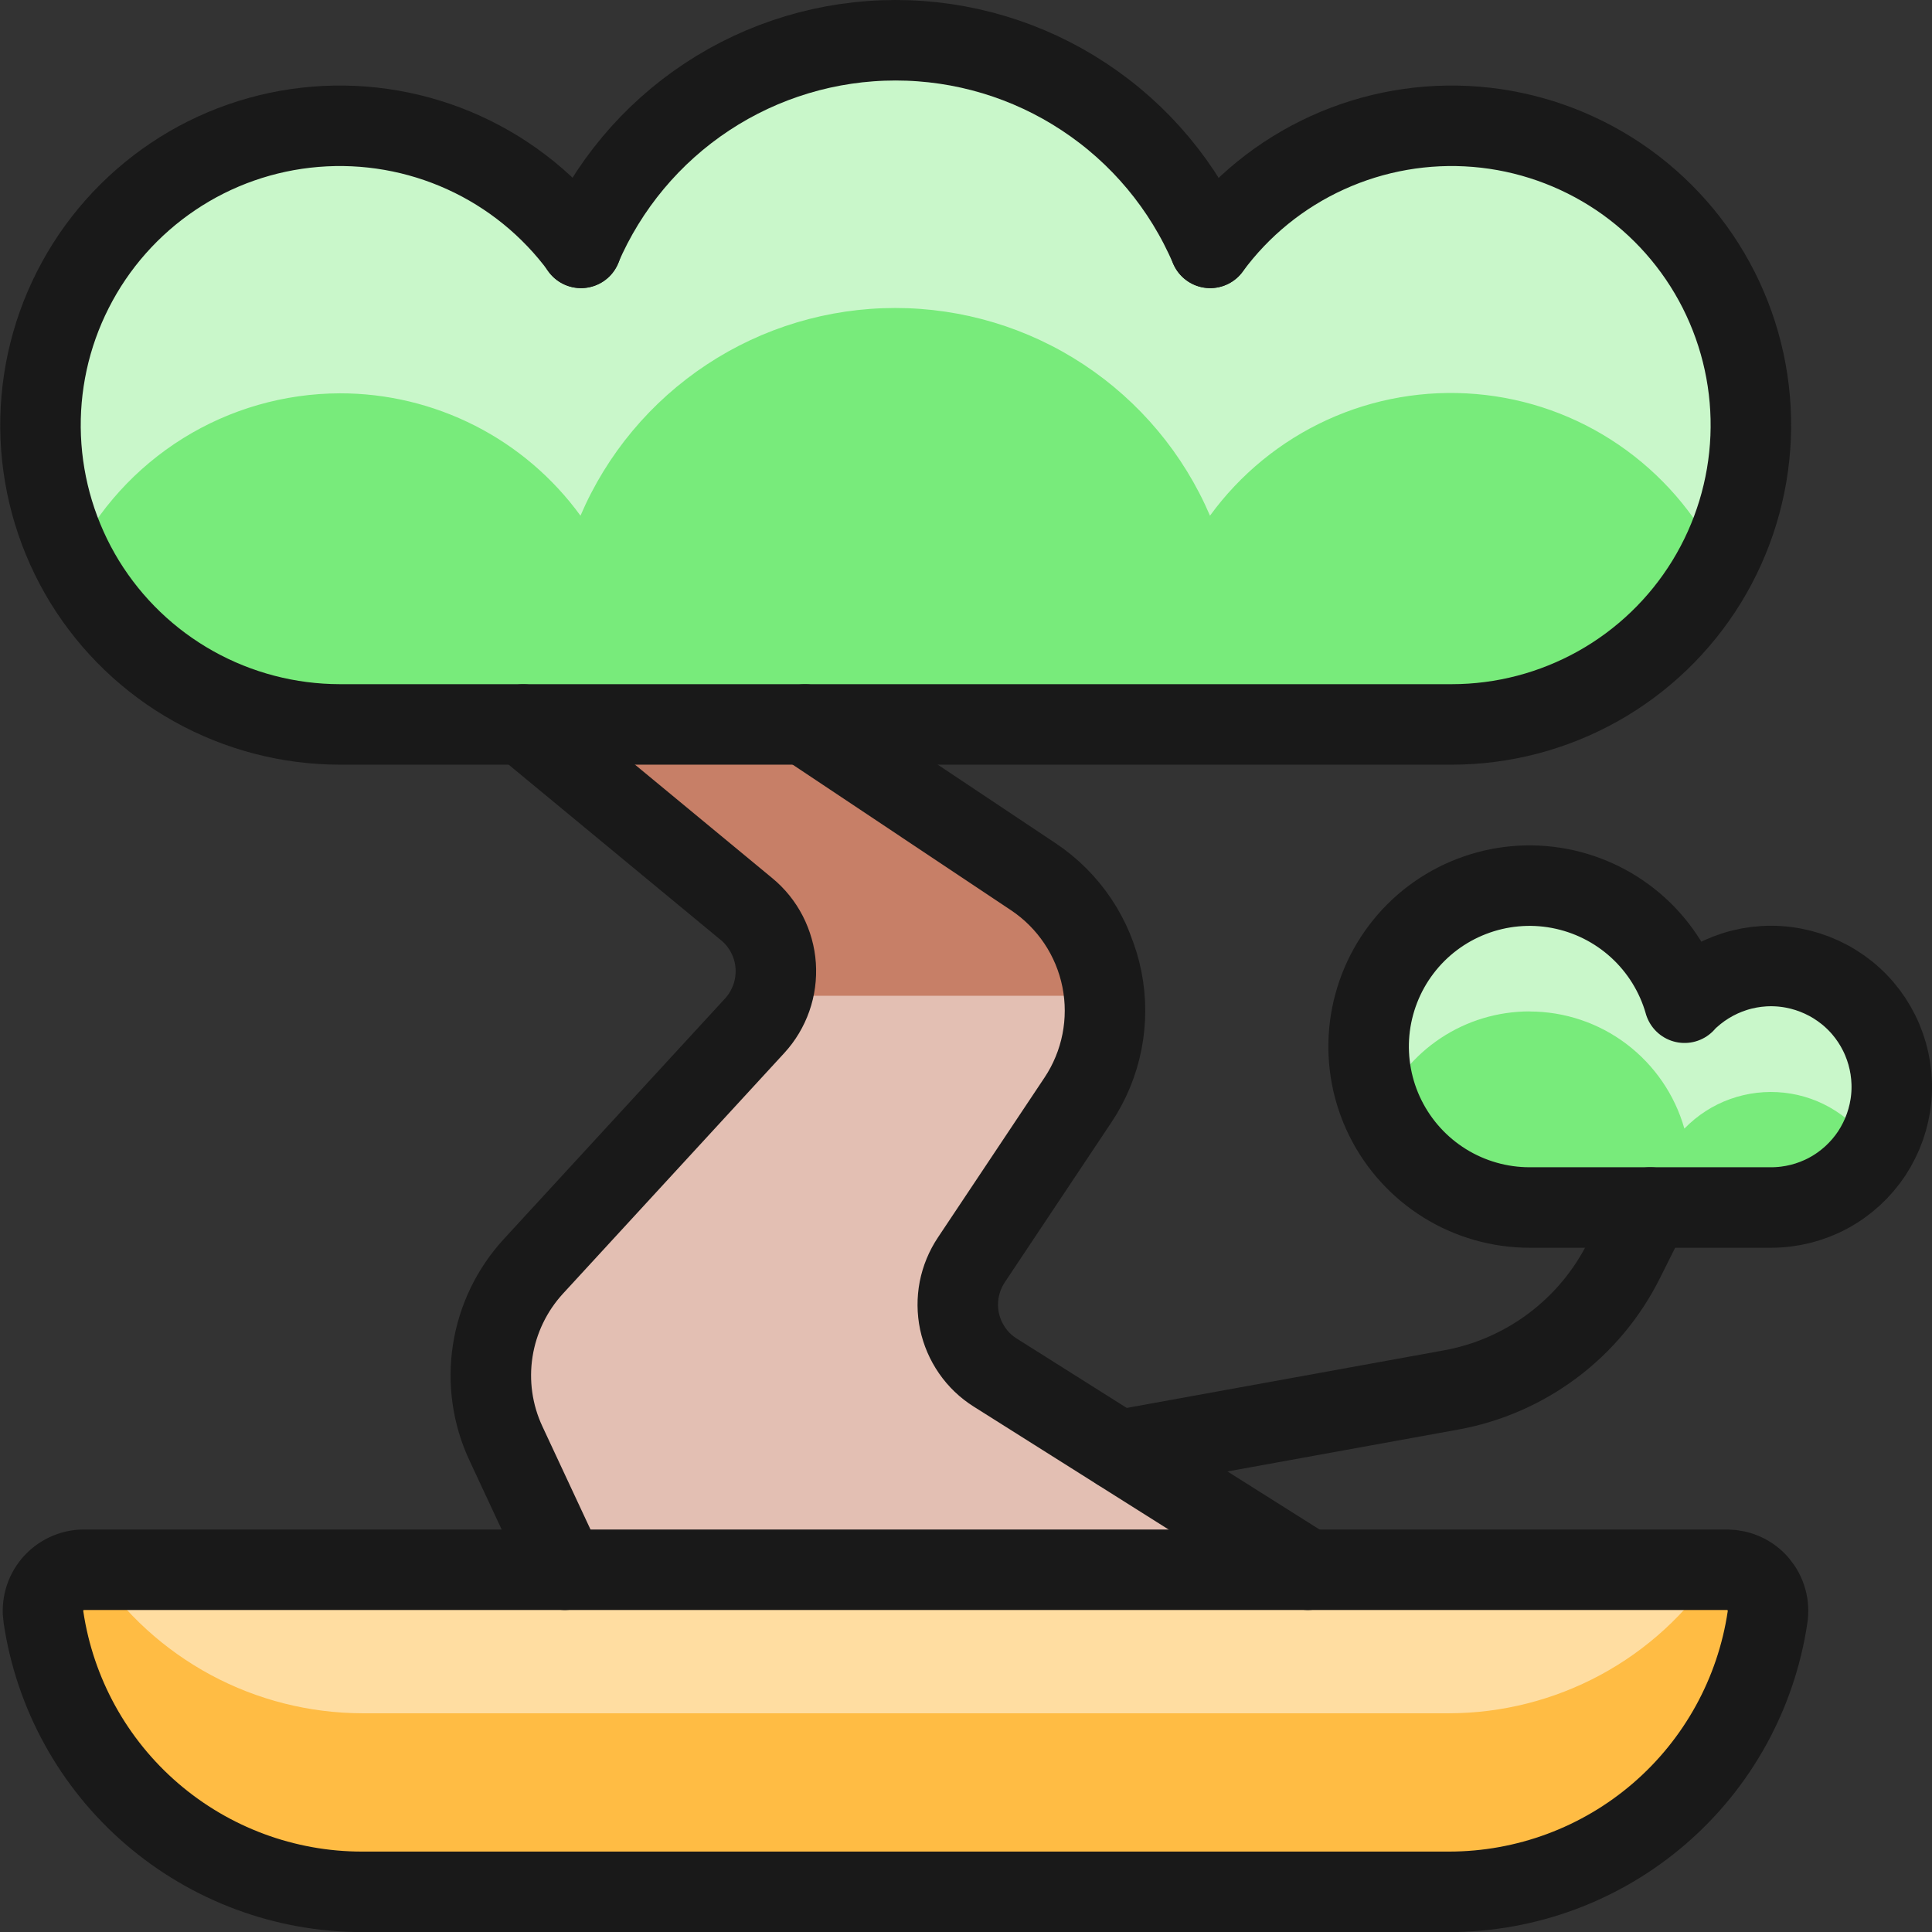 <svg xmlns="http://www.w3.org/2000/svg" fill="none" viewBox="0 0 24 24" id="Asian-Interior-Bonsai-Tree-1--Streamline-Ultimate.svg"><rect x="0" y="0" width="24" height="24" fill="#333333" stroke="none"/><desc>Asian Interior Bonsai Tree 1 Streamline Icon: https://streamlinehq.com</desc><path fill="#78eb7b" d="M21.751 5.28c0 0.489 -0.096 0.972 -0.283 1.424 -0.187 0.451 -0.461 0.862 -0.806 1.207 -0.345 0.345 -0.756 0.619 -1.207 0.806 -0.451 0.187 -0.935 0.283 -1.424 0.283H4.221c-0.636 0.002 -1.262 -0.16 -1.818 -0.469s-1.023 -0.756 -1.357 -1.297C0.711 6.692 0.522 6.074 0.495 5.438 0.468 4.803 0.604 4.171 0.891 3.603c0.287 -0.568 0.714 -1.053 1.242 -1.408 0.528 -0.355 1.138 -0.57 1.772 -0.622 0.634 -0.052 1.271 0.059 1.85 0.322 0.579 0.264 1.08 0.672 1.457 1.185 0.328 -0.766 0.873 -1.418 1.568 -1.877C9.474 0.745 10.288 0.5 11.121 0.5c0.833 0 1.647 0.244 2.342 0.703 0.695 0.459 1.24 1.111 1.568 1.877 0.464 -0.632 1.115 -1.102 1.862 -1.342 0.747 -0.24 1.55 -0.238 2.295 0.006 0.745 0.244 1.395 0.717 1.855 1.352 0.46 0.635 0.708 1.399 0.708 2.183Z" stroke-width="1"></path><path fill="#78eb7b" d="M20.923 12.454c0.173 -0.177 0.386 -0.309 0.622 -0.384 0.236 -0.075 0.487 -0.09 0.73 -0.044 0.243 0.046 0.471 0.151 0.664 0.306 0.193 0.155 0.344 0.356 0.44 0.584 0.096 0.228 0.135 0.476 0.112 0.723 -0.023 0.246 -0.106 0.483 -0.243 0.69 -0.137 0.206 -0.322 0.376 -0.54 0.493 -0.218 0.117 -0.461 0.179 -0.709 0.179h-3c-0.372 -0 -0.737 -0.104 -1.053 -0.3 -0.316 -0.196 -0.571 -0.476 -0.737 -0.809 -0.166 -0.333 -0.235 -0.706 -0.201 -1.076 0.035 -0.37 0.172 -0.724 0.396 -1.02 0.224 -0.297 0.527 -0.525 0.874 -0.659 0.347 -0.134 0.725 -0.169 1.09 -0.1 0.366 0.069 0.705 0.238 0.98 0.489 0.275 0.251 0.474 0.573 0.576 0.931" stroke-width="1"></path><path fill="#e3bfb3" d="M16.241 19.5H7.011l-0.73 -1.57c-0.168 -0.359 -0.225 -0.76 -0.164 -1.152 0.061 -0.392 0.236 -0.757 0.505 -1.048l2.75 -2.99c0.092 -0.1 0.163 -0.218 0.208 -0.346 0.045 -0.128 0.064 -0.265 0.054 -0.4 -0.009 -0.136 -0.046 -0.268 -0.109 -0.389 -0.062 -0.121 -0.149 -0.228 -0.254 -0.314L6.5 9h3.5l2.831 1.89c0.441 0.293 0.748 0.75 0.853 1.269 0.105 0.519 -0 1.059 -0.293 1.501l-1.33 1.99c-0.074 0.11 -0.125 0.235 -0.149 0.365 -0.024 0.131 -0.021 0.265 0.008 0.395 0.027 0.131 0.079 0.255 0.155 0.365 0.076 0.11 0.173 0.203 0.285 0.275l3.881 2.45Z" stroke-width="1"></path><path fill="#ffdda1" d="M21.951 20.09c-0.139 0.948 -0.615 1.815 -1.34 2.441 -0.726 0.626 -1.652 0.97 -2.611 0.969H4.5c-0.959 0 -1.886 -0.344 -2.613 -0.97 -0.726 -0.626 -1.204 -1.492 -1.345 -2.44 -0.012 -0.073 -0.008 -0.147 0.012 -0.218 0.02 -0.071 0.054 -0.137 0.102 -0.193 0.048 -0.056 0.107 -0.101 0.173 -0.132 0.067 -0.031 0.139 -0.047 0.213 -0.047h20.419c0.073 0 0.145 0.017 0.211 0.048 0.066 0.031 0.125 0.076 0.171 0.133 0.047 0.056 0.081 0.122 0.099 0.193 0.018 0.071 0.021 0.145 0.008 0.217Z" stroke-width="1"></path><path fill="#c9f7ca" d="M4.221 4.886c0.583 -0.001 1.158 0.137 1.678 0.401 0.52 0.264 0.969 0.648 1.312 1.119 0.328 -0.766 0.873 -1.418 1.568 -1.877 0.695 -0.459 1.509 -0.703 2.342 -0.703 0.833 0 1.647 0.244 2.342 0.703 0.695 0.459 1.24 1.111 1.568 1.877 0.375 -0.515 0.876 -0.925 1.455 -1.19 0.579 -0.265 1.217 -0.375 1.852 -0.321 0.635 0.054 1.245 0.271 1.771 0.631s0.951 0.848 1.232 1.419c0.266 -0.515 0.406 -1.086 0.409 -1.665 0 -0.784 -0.248 -1.548 -0.708 -2.183 -0.46 -0.635 -1.109 -1.108 -1.855 -1.352 -0.745 -0.244 -1.549 -0.246 -2.295 -0.006 -0.747 0.24 -1.398 0.71 -1.862 1.342 -0.328 -0.766 -0.873 -1.418 -1.568 -1.877 -0.695 -0.459 -1.51 -0.703 -2.342 -0.703s-1.647 0.244 -2.342 0.703C8.084 1.662 7.539 2.314 7.211 3.08c-0.549 -0.754 -1.362 -1.274 -2.277 -1.455 -0.915 -0.181 -1.865 -0.011 -2.66 0.476C1.48 2.589 0.898 3.358 0.645 4.256c-0.253 0.898 -0.158 1.858 0.266 2.689 0.306 -0.617 0.778 -1.136 1.362 -1.5 0.585 -0.364 1.259 -0.557 1.948 -0.559Z" stroke-width="1"></path><path fill="#c9f7ca" d="M19 12.565c0.435 0 0.859 0.142 1.206 0.405 0.347 0.263 0.599 0.631 0.718 1.05 0.159 -0.164 0.353 -0.29 0.568 -0.367 0.215 -0.077 0.445 -0.104 0.672 -0.079 0.227 0.025 0.445 0.102 0.637 0.225 0.193 0.123 0.354 0.288 0.473 0.483 0.188 -0.314 0.255 -0.687 0.188 -1.047 -0.067 -0.36 -0.264 -0.683 -0.553 -0.908 -0.289 -0.225 -0.65 -0.336 -1.016 -0.313 -0.366 0.023 -0.71 0.179 -0.969 0.439 -0.075 -0.262 -0.203 -0.506 -0.376 -0.718 -0.173 -0.211 -0.387 -0.384 -0.63 -0.509 -0.242 -0.125 -0.508 -0.199 -0.78 -0.218 -0.272 -0.019 -0.545 0.018 -0.803 0.109 -0.257 0.091 -0.493 0.233 -0.693 0.419 -0.2 0.185 -0.36 0.41 -0.47 0.659 -0.11 0.25 -0.168 0.519 -0.17 0.792 -0.002 0.273 0.051 0.543 0.158 0.795 0.153 -0.361 0.41 -0.669 0.737 -0.886 0.327 -0.217 0.711 -0.332 1.104 -0.332Z" stroke-width="1"></path><path fill="#c77f67" d="M9.585 12.37h4.122c-0.026 -0.296 -0.118 -0.583 -0.27 -0.839 -0.151 -0.256 -0.358 -0.475 -0.606 -0.641L10 9H6.5l2.77 2.29c0.154 0.129 0.266 0.3 0.322 0.492 0.056 0.192 0.054 0.397 -0.007 0.588Z" stroke-width="1"></path><path fill="#ffbc44" d="M21.461 19.5h-0.151c-0.362 0.547 -0.853 0.997 -1.431 1.308 -0.578 0.311 -1.223 0.474 -1.879 0.475H4.5c-0.657 -0.002 -1.303 -0.165 -1.881 -0.476 -0.578 -0.311 -1.071 -0.76 -1.434 -1.307h-0.143c-0.074 0 -0.146 0.016 -0.213 0.047 -0.067 0.031 -0.126 0.076 -0.173 0.132 -0.048 0.056 -0.082 0.122 -0.102 0.193 -0.02 0.071 -0.024 0.145 -0.012 0.218 0.141 0.948 0.619 1.815 1.345 2.44 0.726 0.626 1.654 0.97 2.613 0.97H18c0.958 0.001 1.885 -0.343 2.61 -0.969 0.725 -0.626 1.201 -1.493 1.34 -2.441 0.013 -0.072 0.01 -0.146 -0.008 -0.216 -0.018 -0.071 -0.052 -0.136 -0.099 -0.193 -0.047 -0.056 -0.105 -0.102 -0.171 -0.133 -0.066 -0.031 -0.138 -0.048 -0.211 -0.048Z" stroke-width="1"></path><path stroke="#191919" stroke-linecap="round" stroke-linejoin="round" d="M15.034 3.079c0.376 -0.512 0.877 -0.919 1.456 -1.182 0.578 -0.263 1.214 -0.374 1.847 -0.322 0.633 0.052 1.242 0.266 1.77 0.62 0.527 0.355 0.955 0.838 1.242 1.405 0.287 0.567 0.424 1.198 0.398 1.832 -0.026 0.635 -0.214 1.252 -0.546 1.794 -0.332 0.541 -0.798 0.989 -1.352 1.299 -0.554 0.31 -1.179 0.474 -1.814 0.474H4.219c-0.635 -0.001 -1.26 -0.164 -1.814 -0.474C1.85 8.215 1.385 7.768 1.052 7.227 0.72 6.685 0.532 6.067 0.506 5.433 0.48 4.798 0.617 4.167 0.905 3.6c0.287 -0.567 0.715 -1.05 1.242 -1.405 0.527 -0.355 1.136 -0.568 1.77 -0.62 0.633 -0.052 1.269 0.059 1.847 0.322 0.578 0.263 1.079 0.67 1.455 1.182" stroke-width="1"></path><path stroke="#191919" stroke-linecap="round" stroke-linejoin="round" d="M7.216 3.079c0.328 -0.765 0.873 -1.418 1.567 -1.876C9.478 0.744 10.293 0.5 11.125 0.5s1.647 0.244 2.341 0.703c0.695 0.458 1.24 1.111 1.567 1.876" stroke-width="1"></path><path stroke="#191919" stroke-linecap="round" stroke-linejoin="round" d="M20.925 12.454c0.173 -0.177 0.387 -0.309 0.623 -0.384 0.236 -0.075 0.487 -0.09 0.73 -0.044 0.243 0.046 0.471 0.151 0.664 0.306 0.193 0.155 0.344 0.356 0.44 0.584 0.096 0.228 0.135 0.476 0.112 0.723 -0.023 0.246 -0.107 0.483 -0.243 0.69 -0.137 0.206 -0.323 0.376 -0.541 0.493 -0.218 0.117 -0.462 0.178 -0.709 0.178h-3c-0.372 -0 -0.737 -0.104 -1.053 -0.3 -0.316 -0.196 -0.571 -0.476 -0.737 -0.809 -0.166 -0.333 -0.235 -0.706 -0.201 -1.076 0.035 -0.37 0.172 -0.724 0.396 -1.02 0.224 -0.297 0.527 -0.525 0.874 -0.659 0.347 -0.134 0.725 -0.169 1.09 -0.1 0.366 0.069 0.705 0.238 0.98 0.489 0.275 0.251 0.474 0.573 0.576 0.931" stroke-width="1"></path><path stroke="#191919" stroke-linecap="round" stroke-linejoin="round" d="m6.5 9 2.775 2.294c0.105 0.086 0.191 0.193 0.253 0.314 0.062 0.121 0.099 0.253 0.108 0.388 0.009 0.136 -0.009 0.272 -0.054 0.4 -0.045 0.128 -0.115 0.246 -0.207 0.346l-2.749 2.989c-0.268 0.292 -0.444 0.656 -0.505 1.048 -0.061 0.392 -0.004 0.793 0.164 1.152l0.732 1.569" stroke-width="1"></path><path stroke="#191919" stroke-linecap="round" stroke-linejoin="round" d="m10 9 2.836 1.891c0.441 0.294 0.748 0.752 0.852 1.272 0.104 0.52 -0.003 1.06 -0.297 1.501l-1.324 1.986c-0.074 0.111 -0.125 0.235 -0.151 0.366 -0.025 0.131 -0.024 0.266 0.003 0.396 0.028 0.131 0.081 0.254 0.157 0.364 0.076 0.11 0.173 0.203 0.286 0.274l3.885 2.45" stroke-width="1"></path><path stroke="#191919" stroke-linecap="round" stroke-linejoin="round" d="m20.5 15 -0.329 0.658c-0.208 0.417 -0.511 0.779 -0.883 1.058 -0.373 0.279 -0.805 0.468 -1.264 0.551l-4.127 0.749" stroke-width="1"></path><path stroke="#191919" stroke-linecap="round" stroke-linejoin="round" d="M1.04 19.5c-0.073 0 -0.146 0.017 -0.212 0.048 -0.066 0.031 -0.125 0.076 -0.173 0.132 -0.047 0.056 -0.082 0.121 -0.102 0.192 -0.02 0.07 -0.024 0.144 -0.013 0.217 0.141 0.949 0.619 1.816 1.346 2.442 0.727 0.626 1.655 0.971 2.614 0.97H18c0.959 0 1.886 -0.344 2.613 -0.971 0.726 -0.626 1.203 -1.493 1.344 -2.441 0.011 -0.072 0.007 -0.146 -0.013 -0.217 -0.02 -0.071 -0.055 -0.136 -0.102 -0.192 -0.047 -0.056 -0.106 -0.101 -0.173 -0.132 -0.067 -0.031 -0.139 -0.047 -0.212 -0.048H1.04Z" stroke-width="1"></path></svg>